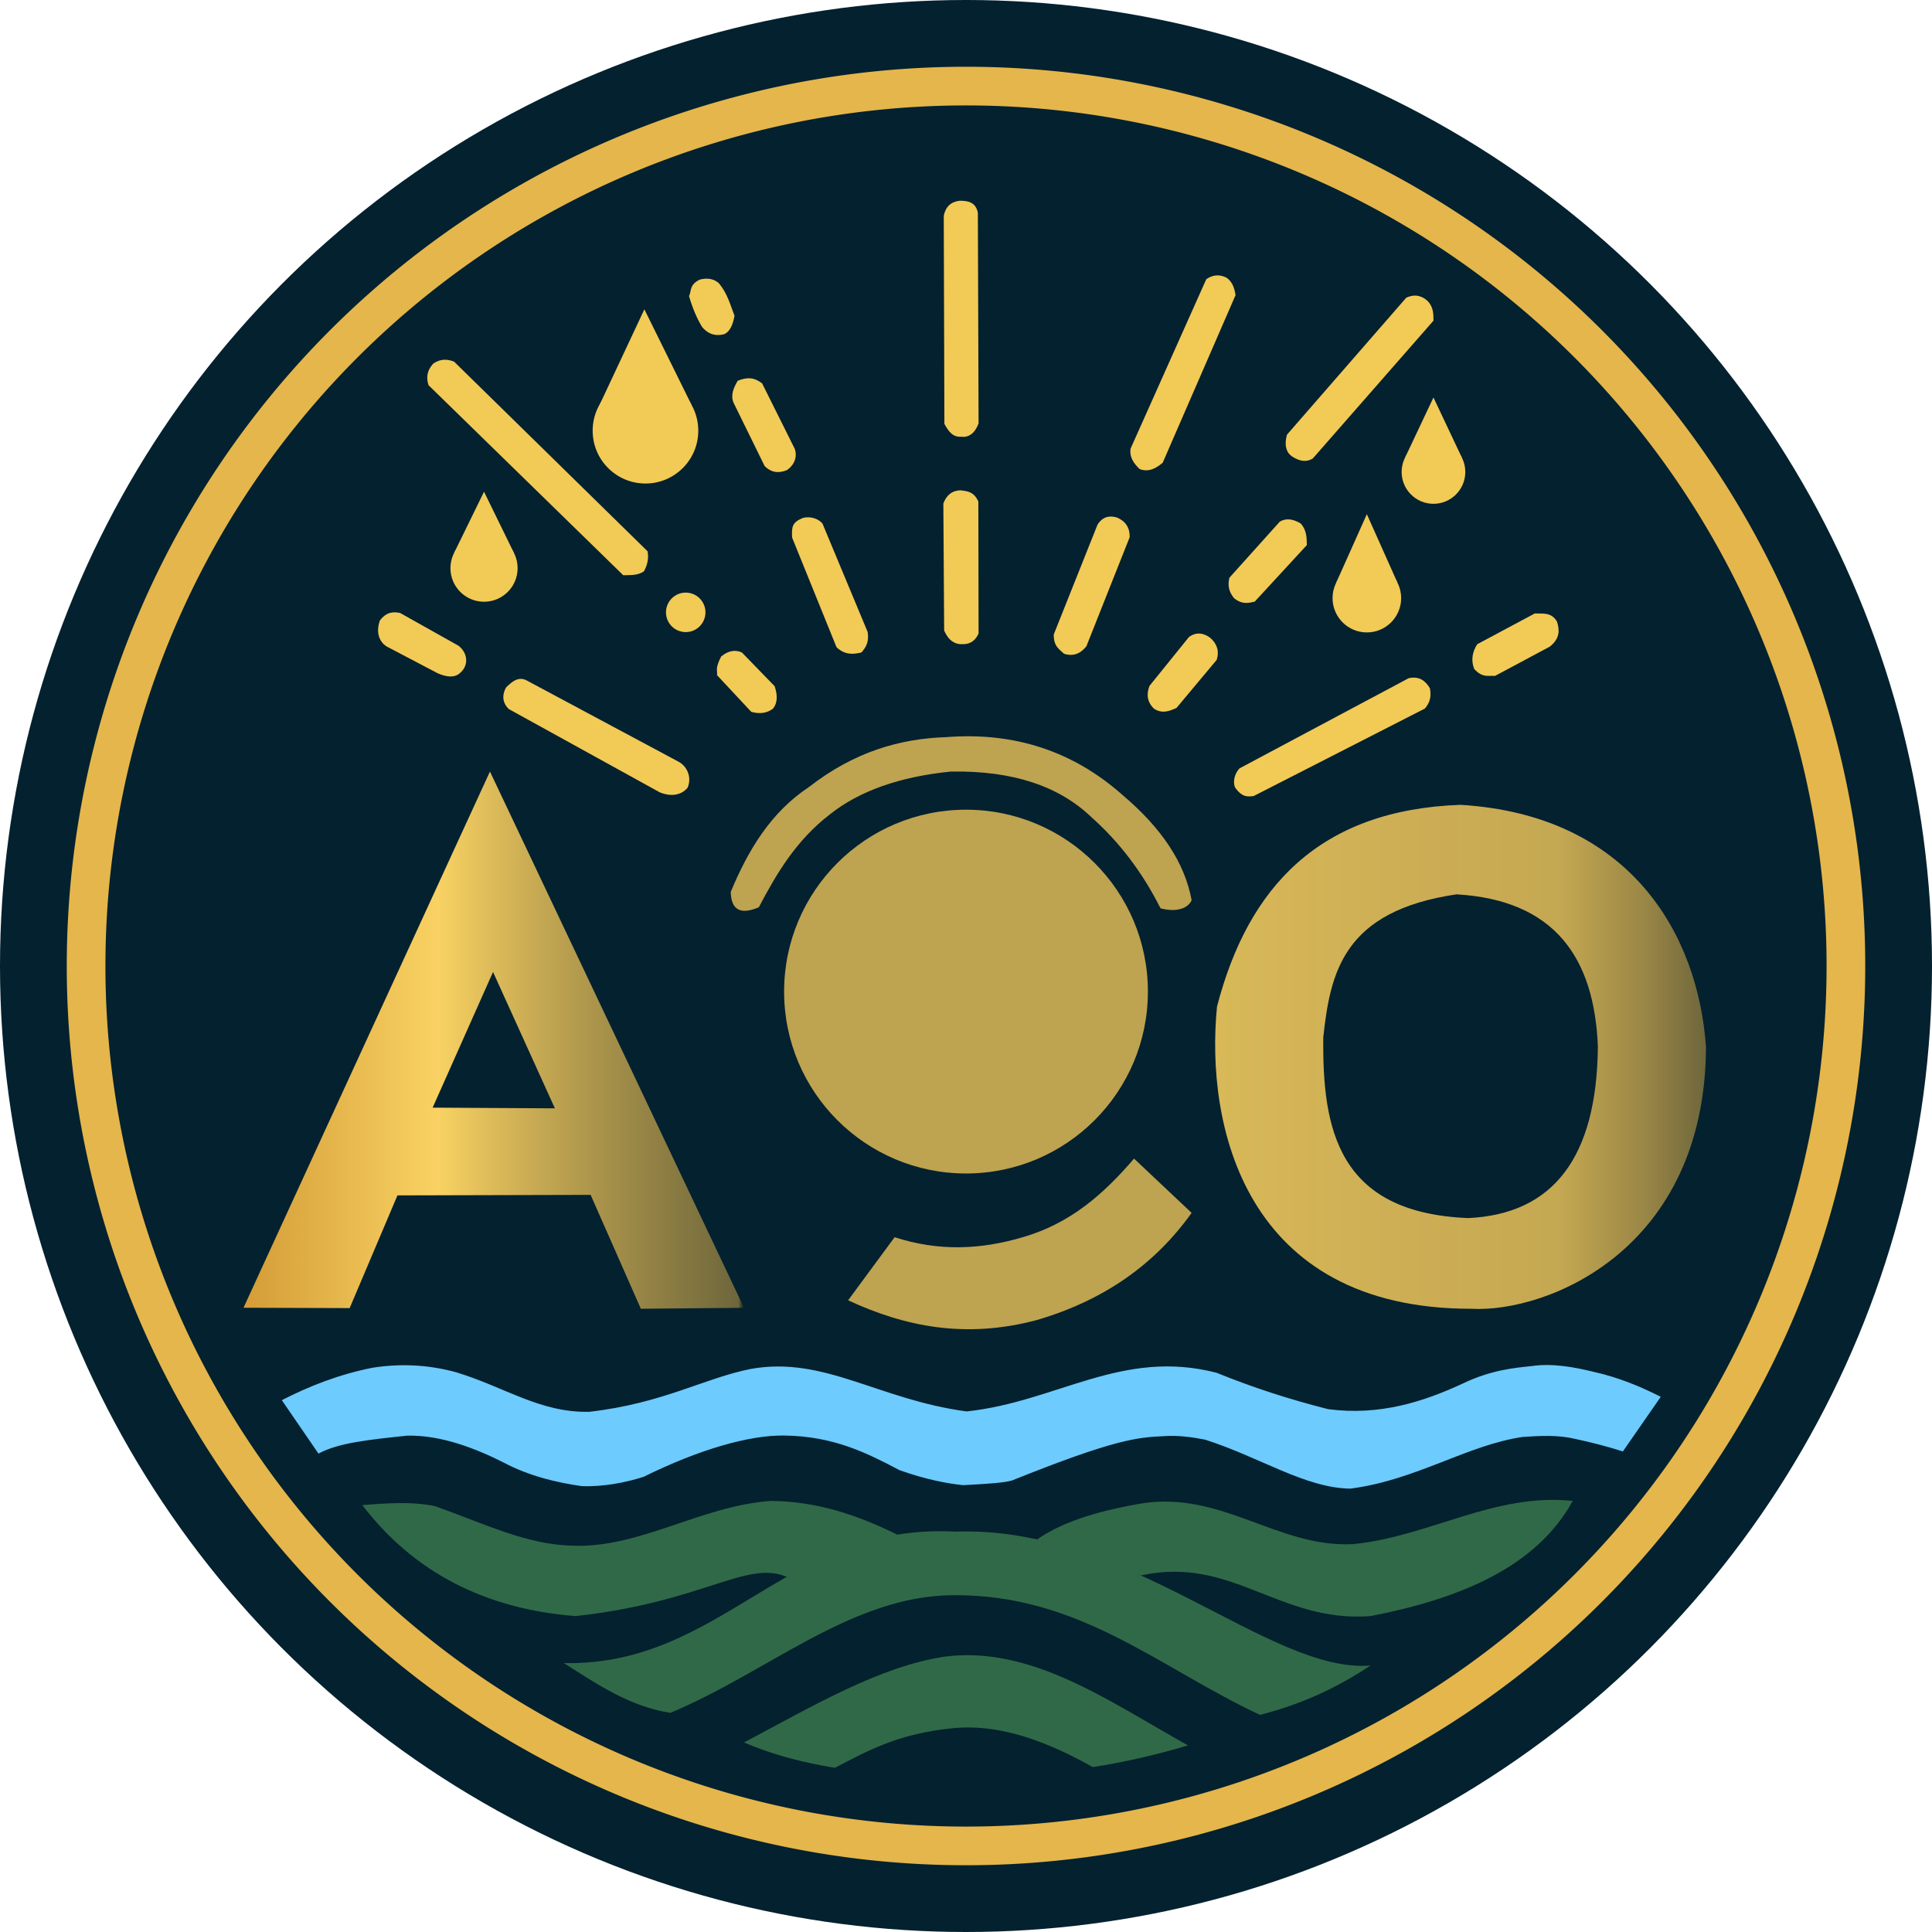 <?xml version="1.0" encoding="UTF-8" standalone="no"?>
<!-- Created with Inkscape (http://www.inkscape.org/) -->

<svg
   version="1.1"
   id="svg1"
   width="911.807"
   height="911.807"
   viewBox="0 0 911.807 911.807"
   xmlns:xlink="http://www.w3.org/1999/xlink"
   xmlns="http://www.w3.org/2000/svg"
   xmlns:svg="http://www.w3.org/2000/svg">
  <defs
     id="defs1">
    <linearGradient
       id="linearGradient542">
      <stop
         style="stop-color:#d39c37;stop-opacity:1;"
         offset="0"
         id="stop538" />
      <stop
         style="stop-color:#f9d263;stop-opacity:1;"
         offset="0"
         id="stop539" />
      <stop
         style="stop-color:#f5cd5f;stop-opacity:0.918;"
         offset="0"
         id="stop543" />
      <stop
         style="stop-color:#f3cb5d;stop-opacity:0.89;"
         offset="0"
         id="stop545" />
      <stop
         style="stop-color:#f2c95c;stop-opacity:0.859;"
         offset="0.249"
         id="stop544" />
      <stop
         style="stop-color:#f1c75a;stop-opacity:0.812;"
         offset="0.701"
         id="stop540" />
      <stop
         style="stop-color:#ebbe53;stop-opacity:0.655;"
         offset="0.871"
         id="stop556" />
      <stop
         style="stop-color:#e4b54b;stop-opacity:0.471;"
         offset="1"
         id="stop541" />
      <stop
         style="stop-color:#d39c37;stop-opacity:0;"
         offset="1"
         id="stop542" />
    </linearGradient>
    <linearGradient
       id="linearGradient529">
      <stop
         style="stop-color:#d39c37;stop-opacity:1;"
         offset="0"
         id="stop529" />
      <stop
         style="stop-color:#f9d263;stop-opacity:1;"
         offset="0.388"
         id="stop532" />
      <stop
         style="stop-color:#f1c75a;stop-opacity:0.812;"
         offset="0.592"
         id="stop534" />
      <stop
         style="stop-color:#e4b54b;stop-opacity:0.471;"
         offset="0.989"
         id="stop533" />
      <stop
         style="stop-color:#d39c37;stop-opacity:0;"
         offset="1"
         id="stop530" />
    </linearGradient>
    <linearGradient
       xlink:href="#linearGradient529"
       id="linearGradient530"
       x1="1181.093"
       y1="546.997"
       x2="1417.318"
       y2="546.997"
       gradientUnits="userSpaceOnUse" />
    <linearGradient
       xlink:href="#linearGradient542"
       id="linearGradient536"
       x1="1639.661"
       y1="554.901"
       x2="1871.312"
       y2="554.901"
       gradientUnits="userSpaceOnUse" />
  </defs>
  <g
     id="g1"
     transform="translate(-1066.173,-56.096)">
    <g
       id="g558">
      <circle
         style="fill:#04212f;fill-opacity:1;fill-rule:evenodd;stroke-width:0;stroke-linecap:round;stroke-linejoin:round"
         id="path2"
         cx="1522.077"
         cy="512"
         r="455.904" />
      <path
         d="m 1522.077,87.601 a 424.399,424.399 0 0 0 -424.398,424.4 424.399,424.399 0 0 0 424.398,424.399 424.399,424.399 0 0 0 424.398,-424.399 424.399,424.399 0 0 0 -424.398,-424.4 z m 0,18.254 a 406.146,406.146 0 0 1 406.147,406.146 406.146,406.146 0 0 1 -406.147,406.147 406.146,406.146 0 0 1 -406.147,-406.147 406.146,406.146 0 0 1 406.147,-406.146 z"
         style="fill:#e4b64b;fill-rule:evenodd;stroke-width:0;stroke-linecap:round;stroke-linejoin:round"
         id="path4" />
      <path
         style="fill:#6dcbfe;fill-opacity:1;fill-rule:evenodd;stroke:none;stroke-width:0;stroke-linecap:round;stroke-linejoin:round;stroke-opacity:1;paint-order:markers fill stroke"
         d="m 1199.176,716.907 c 12.919,-6.608 26.807,-12.112 42.731,-15.299 12.771,-1.991 25.818,-1.629 39.597,2.143 23.082,7.024 39.573,19.168 62.806,18.645 35.017,-4.024 54.316,-15.958 76.422,-20.275 34.47,-6.084 60.046,14.535 101.609,20.096 42.603,-4.5 73.242,-29.784 117.964,-18.252 17.1,6.929 33.994,12.453 52.698,17.191 24.288,3.171 44.809,-3.434 63.643,-12.153 13.268,-6.388 24.603,-7.387 32.178,-8.159 10.167,-1.528 20.879,0.587 29.525,2.705 11.832,2.65 22.031,6.91 31.62,11.77 l -17.881,25.783 c -7.38,-2.341 -14.885,-4.292 -22.497,-5.912 -8.161,-1.949 -16.409,-1.478 -24.66,-0.939 -26.288,3.78 -50.388,20.421 -81.457,24.401 -21.273,-0.232 -42.748,-14.899 -68.674,-23.143 -6.192,-1.169 -12.511,-2.094 -19.552,-1.619 -12.11,0.625 -22.381,1.203 -71.445,20.907 -3.846,1.075 -9.886,1.518 -23.056,2.225 -7.404,-0.769 -17.655,-2.641 -30.026,-7.077 -15.454,-8.12 -31.087,-16.062 -54.451,-16.347 -16.415,-0.246 -40.036,6.498 -66.421,19.512 -8.781,2.787 -19.052,4.707 -28.989,4.378 -12.016,-1.684 -25.083,-4.826 -36.879,-11.092 -13.223,-6.633 -29.474,-13.112 -45.725,-12.738 -17.633,1.879 -32.287,3.323 -41.783,8.465 z"
         id="path480" />
      <path
         d="m 1297.408,420.228 -116.314,253.062 50.107,0.16 22.549,-53.191 91.174,-0.24 23.697,53.746 48.697,-0.451 z m 1.455,94.59 29.191,64.355 -57.695,-0.322 z"
         style="fill:url(#linearGradient530);fill-opacity:1;fill-rule:evenodd;stroke-width:0;stroke-linecap:round;stroke-linejoin:round;paint-order:markers fill stroke"
         id="path493" />
      <path
         style="fill:#306947;fill-opacity:1;fill-rule:evenodd;stroke:#b0750b;stroke-width:0;stroke-linecap:round;stroke-linejoin:round;stroke-opacity:1;paint-order:markers fill stroke"
         d="m 1332.297,841.001 c 74.824,1.417 105.136,-66.321 184.617,-62.05 82.289,-3.004 148.096,67.077 196.091,63.186 -14.911,9.897 -31.771,18.125 -52.194,23.3 -48.163,-22.594 -85.266,-56.931 -144.835,-56.489 -47.941,0.281 -87.089,36.166 -133.415,55.527 -19.235,-2.973 -34.588,-13.538 -50.264,-23.474 z"
         id="path483" />
      <path
         style="fill:#306947;fill-opacity:1;fill-rule:evenodd;stroke:#b0750b;stroke-width:0;stroke-linecap:round;stroke-linejoin:round;stroke-opacity:1;paint-order:markers fill stroke"
         d="m 1417.318,878.447 c 32.495,-17.214 64.019,-35.909 94.806,-40.519 40.631,-5.253 77.336,21.031 114.712,41.911 -14.591,4.325 -29.515,7.868 -44.942,10.229 -18.924,-10.587 -42.309,-20.826 -66.338,-18.302 -25.706,2.509 -40.215,10.83 -55.366,18.64 -14.369,-2.349 -28.682,-5.858 -42.872,-11.959 z"
         id="path484" />
      <path
         style="fill:#306947;fill-opacity:1;fill-rule:evenodd;stroke:#b0750b;stroke-width:0;stroke-linecap:round;stroke-linejoin:round;stroke-opacity:1;paint-order:markers fill stroke"
         d="m 1237.155,766.406 c 11.378,-0.791 22.735,-1.847 34.373,0.513 23.78,8.512 42.945,18.029 64.485,18.659 31.944,1.397 60.87,-18.82 93.955,-21.114 21.87,0.126 41.243,6.822 59.705,15.912 l -52.202,19.919 c -19.042,-8.12 -39.546,11.941 -99.662,18.518 -42.517,-3.339 -76.253,-20.516 -100.653,-52.406 z"
         id="path485" />
      <path
         style="fill:#306947;fill-opacity:1;fill-rule:evenodd;stroke:#b0750b;stroke-width:0;stroke-linecap:round;stroke-linejoin:round;stroke-opacity:1;paint-order:markers fill stroke"
         d="m 1555.628,782.624 c 13.478,-9.331 31.548,-13.842 48.838,-16.909 38.169,-6.28 64.624,20.859 100.087,19.138 36.03,-3.449 66.832,-24.36 103.881,-20.39 -17.296,31.323 -53.272,46.166 -95.43,54.349 -43.079,3.285 -65.399,-28.632 -108.352,-19.179 z"
         id="path486" />
      <circle
         style="fill:#bea350;fill-opacity:1;fill-rule:evenodd;stroke:none;stroke-width:0;stroke-linecap:round;stroke-linejoin:round;stroke-opacity:1;paint-order:markers fill stroke"
         id="path487"
         cx="1522.077"
         cy="524.078"
         r="85.845" />
      <path
         style="fill:#bea350;fill-opacity:1;fill-rule:evenodd;stroke:none;stroke-width:0;stroke-linecap:round;stroke-linejoin:round;stroke-opacity:1;paint-order:markers fill stroke"
         d="m 1466.443,669.769 21.943,-29.772 c 20.861,6.791 40.591,5.767 59.666,0.228 23.373,-6.499 39.259,-20.948 53.333,-37.323 l 27.174,25.61 c -16.878,23.666 -40.596,41.056 -72.931,50.538 -33.633,9.041 -62.463,3.155 -89.185,-9.28 z"
         id="path488" />
      <path
         style="fill:#bea350;fill-opacity:1;fill-rule:evenodd;stroke:none;stroke-width:0;stroke-linecap:round;stroke-linejoin:round;stroke-opacity:1;paint-order:markers fill stroke"
         d="m 1411.033,477.078 c 8.273,-19.971 19.088,-37.762 36.918,-49.535 21.257,-16.578 42.881,-22.85 64.712,-23.549 32.505,-2.571 60.088,6.813 83.069,27.11 18.692,15.787 29.571,32.141 32.827,49.827 -1.887,4.354 -7.924,5.658 -14.672,3.849 -8.714,-17.344 -19.738,-31.583 -32.76,-43.135 -14.93,-14.286 -36.501,-21.919 -66.193,-21.416 -24.309,2.45 -43.258,9.219 -57.029,20.161 -15.934,12.249 -25.177,27.847 -33.597,43.884 -8.034,3.434 -12.993,1.898 -13.275,-7.195 z"
         id="path489" />
      <path
         d="m 1755.484,435.937 c -66.699,2.332 -100.302,38.938 -114.941,95.184 -5.513,55.479 12.545,142.738 120.055,142.654 35.536,1.947 110.316,-27.596 110.715,-123.559 -3.743,-53.791 -36.241,-109.474 -115.828,-114.279 z m -1.908,42.244 c 46.055,2.677 64.957,29.54 66.717,71.674 -0.439,52.838 -21.315,79.279 -61.24,81.117 -61.498,-2.503 -68.856,-42.003 -68.353,-85.408 3.344,-30.297 9.224,-59.465 62.877,-67.383 z"
         style="fill:url(#linearGradient536);fill-opacity:1;fill-rule:evenodd;stroke-width:0;stroke-linecap:round;stroke-linejoin:round;paint-order:markers fill stroke"
         id="path492" />
      <path
         style="fill:#f2ca56;fill-opacity:1;fill-rule:evenodd;stroke:#fed762;stroke-width:0;stroke-linecap:round;stroke-linejoin:round;stroke-opacity:1;paint-order:markers fill stroke"
         d="m 1249.025,361.398 23.698,12.436 c 6.366,2.771 9.4,1.256 11.089,-0.629 3.659,-3.475 2.993,-9.147 -1.293,-12.379 l -27.49,-15.425 c -5.426,-1.204 -7.862,1.368 -9.588,3.543 -2.737,7.969 1.978,11.699 3.584,12.454 z"
         id="path495" />
      <path
         style="fill:#f2ca56;fill-opacity:1;fill-rule:evenodd;stroke:#fed762;stroke-width:0;stroke-linecap:round;stroke-linejoin:round;stroke-opacity:1;paint-order:markers fill stroke"
         d="m 1305.011,380.54 c 2.981,-2.956 6.052,-5.401 9.939,-3.198 l 71.407,38.215 c 3.713,1.901 6.559,6.966 4.345,12.276 -3.001,3.627 -7.854,4.364 -13.142,2.211 l -71.28,-39.32 c -2.357,-2.235 -3.698,-5.741 -1.269,-10.183 z"
         id="path496" />
      <circle
         style="fill:#f2ca56;fill-opacity:1;fill-rule:evenodd;stroke:#fed762;stroke-width:0;stroke-linecap:round;stroke-linejoin:round;stroke-opacity:1;paint-order:markers fill stroke"
         id="path501"
         cx="1389.797"
         cy="345.094"
         r="9.319" />
      <g
         id="g528"
         transform="translate(996.445,342.236)"
         style="fill:#f2ca56;fill-opacity:1;stroke:#fed762;stroke-opacity:1">
        <g
           id="g529"
           style="fill:#f2ca56;fill-opacity:1;stroke:#fed762;stroke-opacity:1">
          <circle
             style="fill:#f2ca56;fill-opacity:1;fill-rule:evenodd;stroke:#fed762;stroke-width:0;stroke-linecap:round;stroke-linejoin:round;stroke-opacity:1;paint-order:markers fill stroke"
             id="path509"
             cx="746.252"
             cy="-63.394"
             r="15.025" />
          <path
             style="fill:#f2ca56;fill-opacity:1;fill-rule:evenodd;stroke:#fed762;stroke-width:0;stroke-linecap:round;stroke-linejoin:round;stroke-opacity:1;paint-order:markers fill stroke"
             d="m 746.252,-98.548 -13.345,28.251 26.702,0.023 z"
             id="path510" />
        </g>
      </g>
      <circle
         style="fill:#f2ca56;fill-opacity:1;fill-rule:evenodd;stroke:#fed762;stroke-width:0;stroke-linecap:round;stroke-linejoin:round;stroke-opacity:1;paint-order:markers fill stroke"
         id="path511"
         cx="1711.257"
         cy="338.383"
         r="16.185" />
      <path
         style="fill:#f2ca56;fill-opacity:1;fill-rule:evenodd;stroke:#fed762;stroke-width:0;stroke-linecap:round;stroke-linejoin:round;stroke-opacity:1;paint-order:markers fill stroke"
         d="m 1711.257,298.765 -14.58,32.59 29.022,-0.28 z"
         id="path512" />
      <circle
         style="fill:#f2ca56;fill-opacity:1;fill-rule:evenodd;stroke:#fed762;stroke-width:0;stroke-linecap:round;stroke-linejoin:round;stroke-opacity:1;paint-order:markers fill stroke"
         id="path513"
         cx="1294.61"
         cy="324.239"
         r="15.852" />
      <path
         style="fill:#f2ca56;fill-opacity:1;fill-rule:evenodd;stroke:#fed762;stroke-width:0;stroke-linecap:round;stroke-linejoin:round;stroke-opacity:1;paint-order:markers fill stroke"
         d="m 1294.61,288.165 -14.124,28.877 28.171,-0.147 z"
         id="path514" />
      <path
         style="fill:#f2ca56;fill-opacity:1;fill-rule:evenodd;stroke:#fed762;stroke-width:0;stroke-linecap:round;stroke-linejoin:round;stroke-opacity:1;paint-order:markers fill stroke"
         d="m 1268.397,237.871 91.92,89.711 c 2.999,-0.143 6.779,0.282 9.778,-1.879 1.706,-3.094 2.298,-6.233 1.706,-9.42 l -91.315,-89.505 c -3.22,-1.273 -6.473,-1.404 -9.783,0.877 -3.53,3.81 -3.173,7.285 -2.307,10.216 z"
         id="path515" />
      <path
         style="fill:#f2ca56;fill-opacity:1;fill-rule:evenodd;stroke:#fed762;stroke-width:0;stroke-linecap:round;stroke-linejoin:round;stroke-opacity:1;paint-order:markers fill stroke"
         d="m 1416.293,364.013 15.469,15.928 c 1.431,4.258 1.415,7.889 -0.761,10.587 -2.953,2.248 -6.419,2.597 -10.269,1.519 l -16.155,-17.305 c 0.262,-2.464 -1.042,-3.001 1.963,-8.84 3.372,-2.749 6.618,-3.29 9.753,-1.889 z"
         id="path516" />
      <path
         style="fill:#f2ca56;fill-opacity:1;fill-rule:evenodd;stroke:#fed762;stroke-width:0;stroke-linecap:round;stroke-linejoin:round;stroke-opacity:1;paint-order:markers fill stroke"
         d="m 1391.371,195.848 c 1.581,5.536 3.642,10.404 6.18,14.607 3.324,3.844 6.867,4.259 10.493,3.349 2.599,-1.29 3.943,-4.173 4.792,-8.675 -2.018,-5.09 -3.143,-10.14 -7.336,-15.324 -2.315,-2.066 -5.305,-2.737 -9.101,-1.742 -5.012,2.535 -3.773,5.183 -5.028,7.785 z"
         id="path517" />
      <path
         style="fill:#f2ca56;fill-opacity:1;fill-rule:evenodd;stroke:#fed762;stroke-width:0;stroke-linecap:round;stroke-linejoin:round;stroke-opacity:1;paint-order:markers fill stroke"
         d="m 1425.869,237.057 15.429,30.951 c 1.595,5.021 -1.579,8.602 -3.867,10.029 -4.427,1.7 -7.625,0.752 -10.381,-1.965 l -14.722,-30.003 c -1.463,-3.565 0.14,-7.11 2.008,-10.271 4.61,-1.899 8.04,-1.51 11.533,1.259 z"
         id="path518" />
      <path
         style="fill:#f2ca56;fill-opacity:1;fill-rule:evenodd;stroke:#fed762;stroke-width:0;stroke-linecap:round;stroke-linejoin:round;stroke-opacity:1;paint-order:markers fill stroke"
         d="m 1445.069,300.543 c 3.381,-0.881 7.146,0.17 9.257,2.612 l 21.358,51.258 c 0.694,4.791 -0.826,7.13 -2.928,9.6 -4.033,0.998 -7.87,1.206 -11.785,-2.456 l -20.965,-51.755 c -0.202,-4.925 -0.151,-7.137 5.064,-9.259 z"
         id="path519" />
      <path
         style="fill:#f2ca56;fill-opacity:1;fill-rule:evenodd;stroke:#fed762;stroke-width:0;stroke-linecap:round;stroke-linejoin:round;stroke-opacity:1;paint-order:markers fill stroke"
         d="m 1527.905,292.82 0.106,62.261 c -1.375,3.099 -3.627,4.966 -7.161,5.037 -3.956,0.271 -7.05,-1.707 -9.084,-6.453 l -0.379,-59.963 c 1.433,-3.754 3.933,-6.172 8.346,-6.193 3.014,0.448 6.094,0.599 8.172,5.311 z"
         id="path520" />
      <path
         style="fill:#f2ca56;fill-opacity:1;fill-rule:evenodd;stroke:#fed762;stroke-width:0;stroke-linecap:round;stroke-linejoin:round;stroke-opacity:1;paint-order:markers fill stroke"
         d="m 1527.673,156.529 0.338,99.389 c -1.491,4.134 -4.298,6.828 -8.127,6.291 -4.11,0.35 -6.157,-2.694 -8.004,-6.067 l -0.298,-98.224 c 0.883,-4.364 3.47,-6.621 7.513,-7.08 4.003,-0.002 7.599,0.671 8.579,5.69 z"
         id="path521" />
      <path
         style="fill:#f2ca56;fill-opacity:1;fill-rule:evenodd;stroke:#fed762;stroke-width:0;stroke-linecap:round;stroke-linejoin:round;stroke-opacity:1;paint-order:markers fill stroke"
         d="m 1563.503,355.502 20.683,-51.888 c 2.294,-3.512 5.406,-4.403 9.147,-3.275 3.994,1.699 6.093,4.722 5.991,9.282 l -20.425,51.476 c -2.693,3.431 -6.087,4.94 -10.542,3.543 -2.222,-2.135 -4.977,-3.466 -4.855,-9.138 z"
         id="path522" />
      <path
         style="fill:#f2ca56;fill-opacity:1;fill-rule:evenodd;stroke:#fed762;stroke-width:0;stroke-linecap:round;stroke-linejoin:round;stroke-opacity:1;paint-order:markers fill stroke"
         d="m 1608.672,379.804 18.676,-23.129 c 3.402,-2.356 6.703,-1.955 9.932,0.381 3.277,2.847 4.42,6.301 3.127,10.447 l -18.985,22.701 c -3.083,1.39 -6.715,2.953 -10.624,0.357 -3.202,-3.092 -3.664,-6.726 -2.126,-10.756 z"
         id="path523" />
      <path
         style="fill:#f2ca56;fill-opacity:1;fill-rule:evenodd;stroke:#fed762;stroke-width:0;stroke-linecap:round;stroke-linejoin:round;stroke-opacity:1;paint-order:markers fill stroke"
         d="m 1646.387,328.757 23.8,-26.485 c 3.173,-1.841 6.488,-1.145 9.878,0.904 2.83,3.208 2.805,6.694 2.877,10.171 l -24.62,26.71 c -2.987,0.649 -5.944,1.438 -9.761,-1.674 -1.972,-2.47 -3.242,-5.356 -2.173,-9.626 z"
         id="path524" />
      <path
         style="fill:#f2ca56;fill-opacity:1;fill-rule:evenodd;stroke:#fed762;stroke-width:0;stroke-linecap:round;stroke-linejoin:round;stroke-opacity:1;paint-order:markers fill stroke"
         d="m 1673.58,261.219 56.272,-64.617 c 4.218,-1.908 7.514,-0.913 10.284,1.74 2.55,2.891 2.58,5.993 2.567,9.098 l -56.945,65.03 c -2.662,1.677 -5.845,1.643 -9.812,-0.962 -2.445,-1.558 -3.878,-4.968 -2.365,-10.289 z"
         id="path525" />
      <path
         style="fill:#f2ca56;fill-opacity:1;fill-rule:evenodd;stroke:#fed762;stroke-width:0;stroke-linecap:round;stroke-linejoin:round;stroke-opacity:1;paint-order:markers fill stroke"
         d="m 1599.758,267.805 35.71,-79.915 c 2.755,-1.943 5.812,-2.498 9.348,-0.857 3.426,2.188 4.029,5.929 4.491,8.32 l -34.399,79.132 c -3.057,2.585 -6.593,4.634 -10.884,2.986 -2.754,-2.662 -4.887,-5.529 -4.266,-9.666 z"
         id="path526" />
      <path
         style="fill:#f2ca56;fill-opacity:1;fill-rule:evenodd;stroke:#fed762;stroke-width:0;stroke-linecap:round;stroke-linejoin:round;stroke-opacity:1;paint-order:markers fill stroke"
         d="m 1651.162,418.729 79.822,-42.554 c 4.963,-1.096 7.885,1.169 10.027,4.719 0.835,4.333 -0.186,7.028 -2.368,9.606 l -80.842,41.309 c -2.718,0.245 -5.213,0.788 -8.618,-3.898 -1.254,-2.298 -0.613,-6.421 1.98,-9.182 z"
         id="path527" />
      <path
         style="fill:#f2ca56;fill-opacity:1;fill-rule:evenodd;stroke:#fed762;stroke-width:0;stroke-linecap:round;stroke-linejoin:round;stroke-opacity:1;paint-order:markers fill stroke"
         d="m 1763.336,360.142 27.205,-14.536 c 3.735,0.217 7.744,-0.78 10.472,3.9 1.224,3.948 1.457,7.884 -3.4,11.759 l -25.883,13.839 c -3.102,-0.307 -5.839,1.088 -9.818,-3.312 -1.576,-4.103 -0.909,-7.965 1.423,-11.649 z"
         id="path528" />
      <g
         id="g557"
         transform="translate(0.386,-0.182)"
         style="fill:#f2ca56;fill-opacity:1">
        <circle
           style="fill:#f2ca56;fill-opacity:1;fill-rule:evenodd;stroke:#b0750b;stroke-width:0;stroke-linecap:round;stroke-linejoin:round;stroke-opacity:1;paint-order:markers fill stroke"
           id="path556"
           cx="1370.416"
           cy="259.552"
           r="24.924" />
        <path
           style="fill:#f2ca56;fill-opacity:1;fill-rule:evenodd;stroke:#b0750b;stroke-width:0;stroke-linecap:round;stroke-linejoin:round;stroke-opacity:1;paint-order:markers fill stroke"
           d="m 1369.899,202.263 -21.213,45.226 43.447,-0.184 z"
           id="path557" />
      </g>
    </g>
  </g>
</svg>
